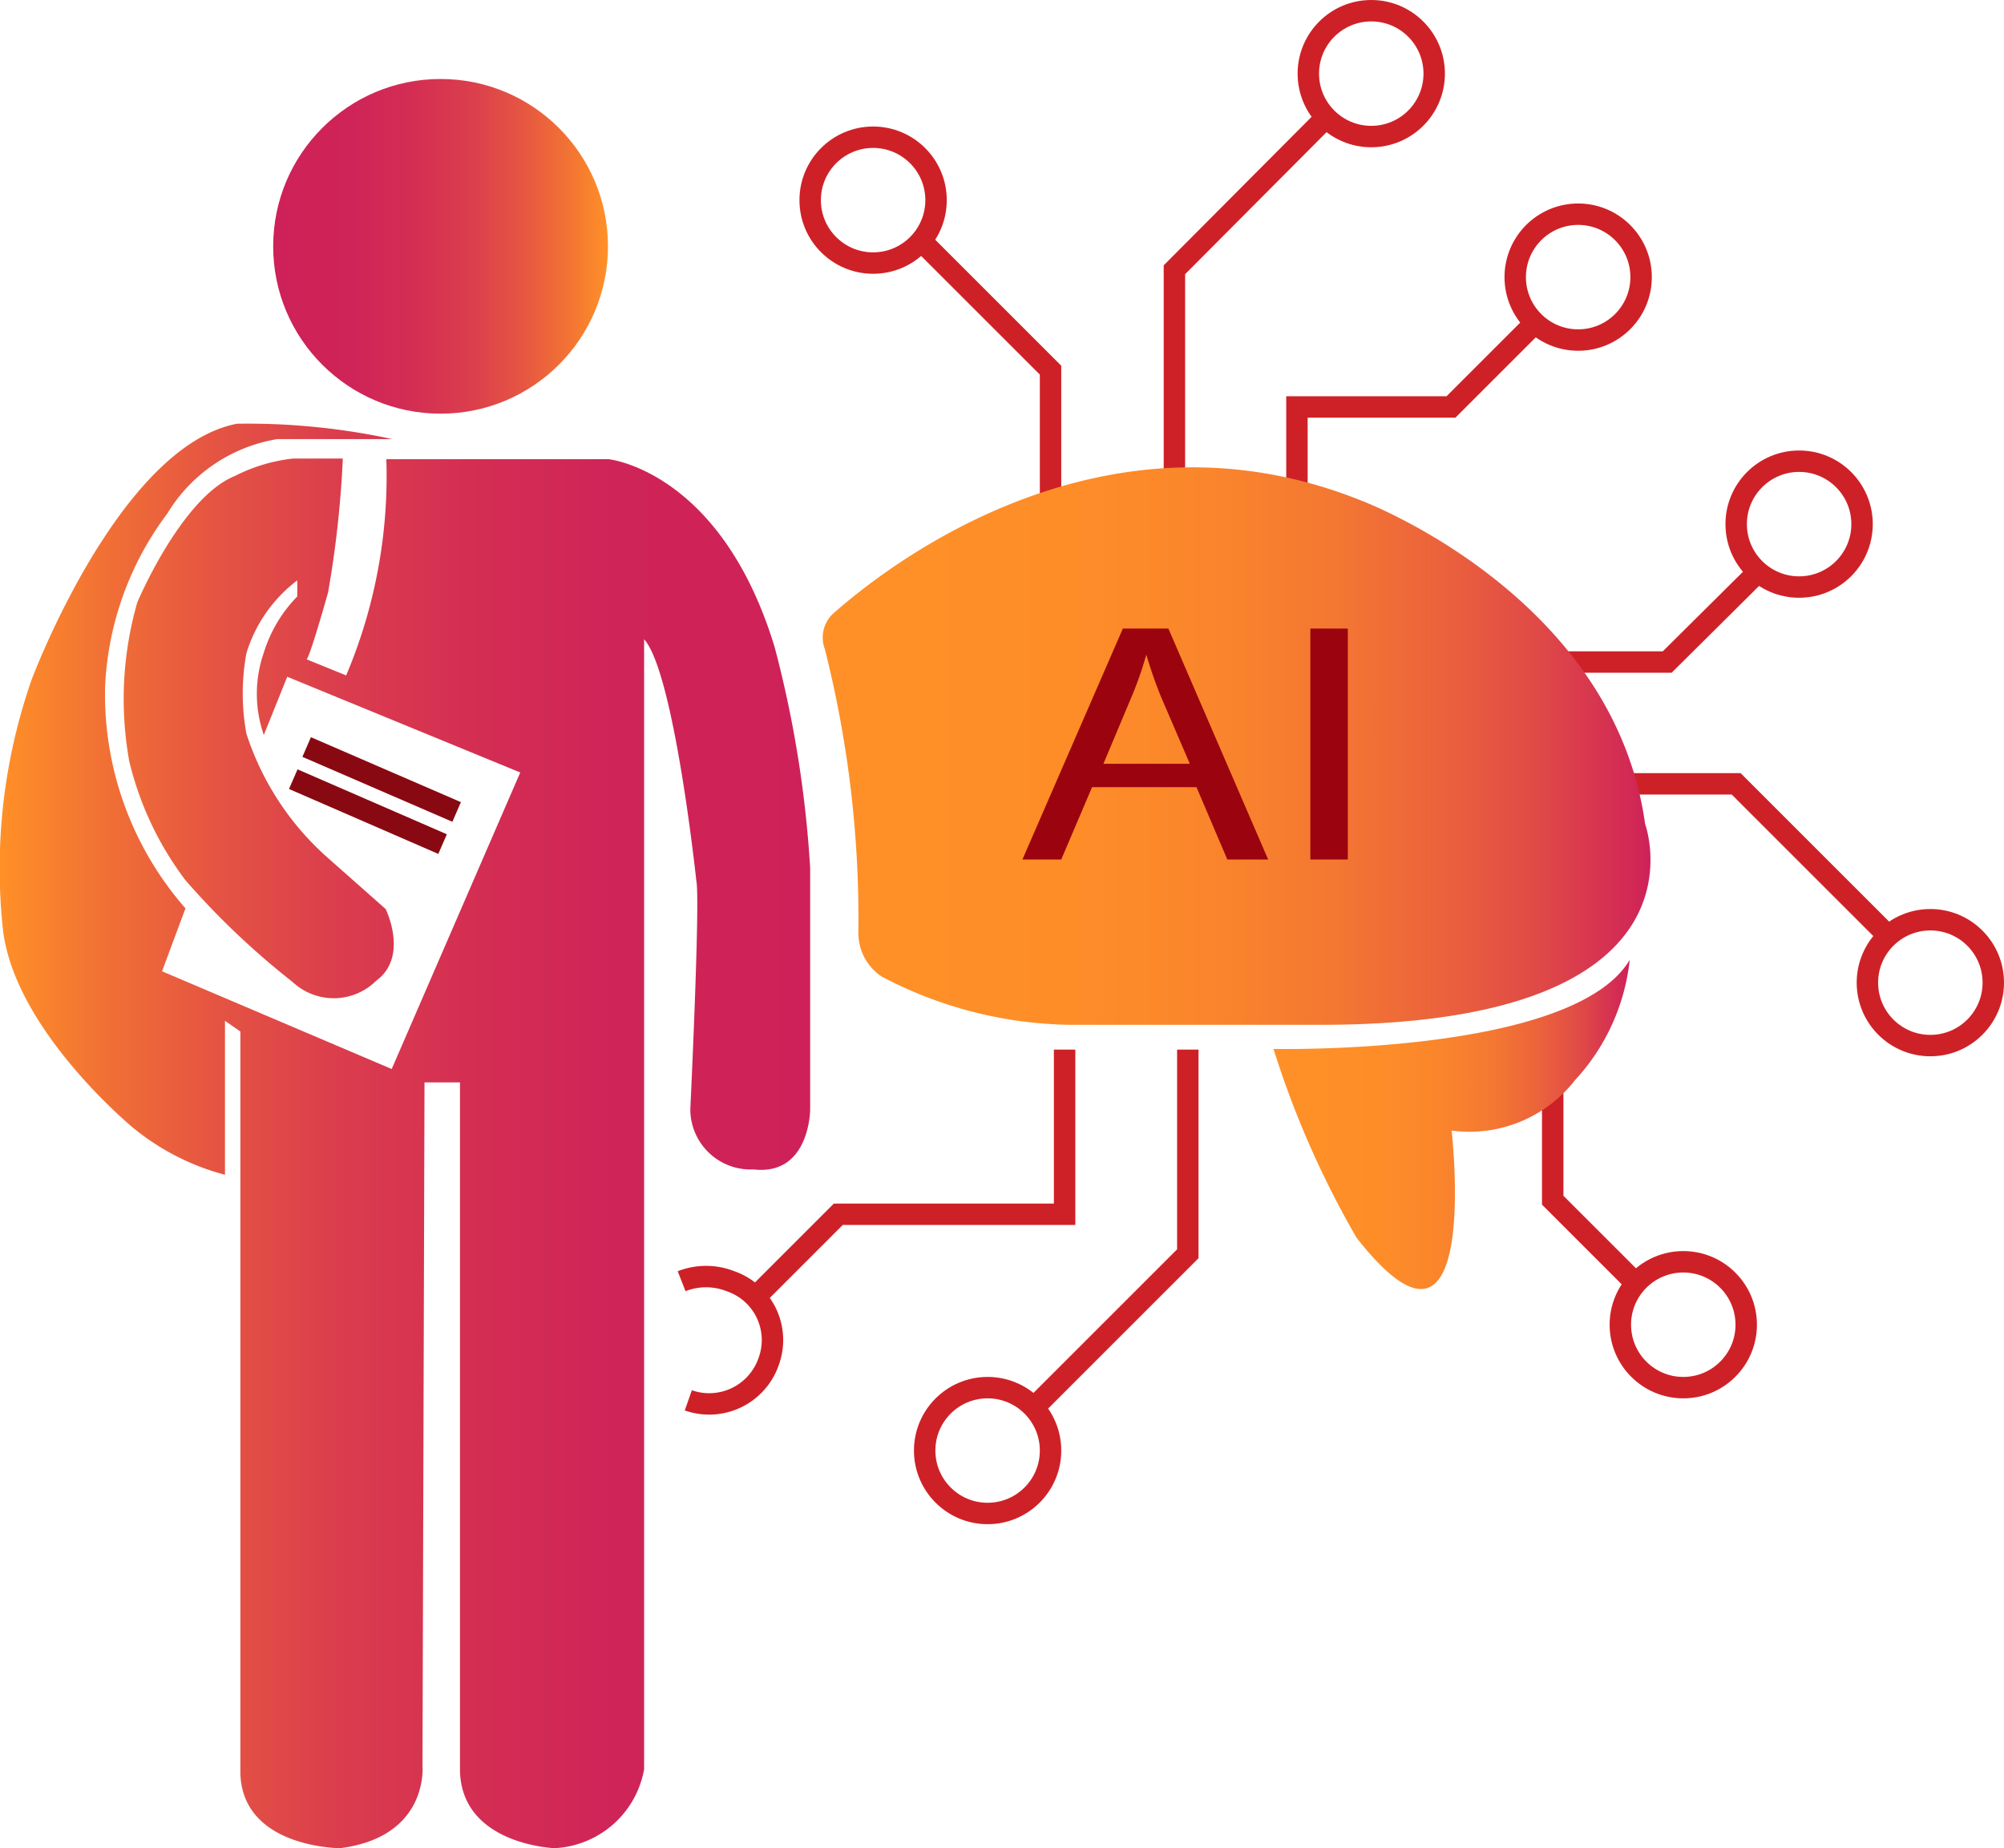<svg id="Layer_1" data-name="Layer 1" xmlns="http://www.w3.org/2000/svg" xmlns:xlink="http://www.w3.org/1999/xlink" viewBox="0 0 29.93 27.61"><defs><style>.cls-1{fill:url(#linear-gradient);}.cls-2{fill:url(#linear-gradient-2);}.cls-3,.cls-4{fill:none;stroke-miterlimit:10;stroke-width:0.32px;}.cls-3{stroke:#890912;}.cls-4{stroke:#ce2127;}.cls-5{fill:url(#linear-gradient-3);}.cls-6{fill:url(#linear-gradient-4);}.cls-7{fill:#9b040f;}</style><linearGradient id="linear-gradient" x1="4.08" y1="3.68" x2="9.08" y2="3.68" gradientUnits="userSpaceOnUse"><stop offset="0" stop-color="#ce2159"/><stop offset="0.24" stop-color="#cf2458"/><stop offset="0.42" stop-color="#d42e53"/><stop offset="0.59" stop-color="#db3e4c"/><stop offset="0.74" stop-color="#e55542"/><stop offset="0.88" stop-color="#f27234"/><stop offset="1" stop-color="#ff9027"/></linearGradient><linearGradient id="linear-gradient-2" x1="1.23" y1="20.3" x2="13.34" y2="20.3" gradientUnits="userSpaceOnUse"><stop offset="0" stop-color="#ff9027"/><stop offset="0.12" stop-color="#f27234"/><stop offset="0.26" stop-color="#e55542"/><stop offset="0.41" stop-color="#db3e4c"/><stop offset="0.58" stop-color="#d42e53"/><stop offset="0.76" stop-color="#cf2458"/><stop offset="1" stop-color="#ce2159"/></linearGradient><linearGradient id="linear-gradient-3" x1="13.52" y1="14.47" x2="25.88" y2="14.47" gradientUnits="userSpaceOnUse"><stop offset="0" stop-color="#ff9027"/><stop offset="0.3" stop-color="#fe8d28"/><stop offset="0.47" stop-color="#fa852c"/><stop offset="0.62" stop-color="#f47732"/><stop offset="0.75" stop-color="#eb623c"/><stop offset="0.87" stop-color="#df4847"/><stop offset="0.98" stop-color="#d12856"/><stop offset="1" stop-color="#ce2159"/></linearGradient><linearGradient id="linear-gradient-4" x1="20.25" y1="20.13" x2="25.57" y2="20.13" xlink:href="#linear-gradient-3"/></defs><title>Intractive Practice 32 x 32</title><circle class="cls-1" cx="6.58" cy="3.68" r="2.5"/><path class="cls-2" d="M7.54,29.71s.1,1.06-1.23,1.23c0,0-1.46,0-1.49-1.12V18.74l-.23-.16v2.3a3.62,3.62,0,0,1-1.37-.7s-1.8-1.48-1.95-3a8.56,8.56,0,0,1,.43-3.69S3,10,4.77,9.66a10.24,10.24,0,0,1,2.32.23l-1.72,0A2.37,2.37,0,0,0,3.73,11a4.65,4.65,0,0,0-.93,2.58A4.85,4.85,0,0,0,4,16.9l-.35.94L7.08,19.3,9,14.87,5.52,13.44l-.35.87a1.87,1.87,0,0,1,0-1.23,2.08,2.08,0,0,1,.5-.84V12a2.15,2.15,0,0,0-.76,1.09,3.32,3.32,0,0,0,0,1.2,4.2,4.2,0,0,0,1.21,1.85l.87.77s.35.71-.14,1.07A.9.9,0,0,1,5.6,18,11.69,11.69,0,0,1,4,16.48a4.8,4.8,0,0,1-.84-1.78,5.24,5.24,0,0,1,.12-2.37s.66-1.57,1.46-1.89a2.5,2.5,0,0,1,.87-.26h.74a15.58,15.58,0,0,1-.22,2s-.26.93-.32,1l.59.24A7.64,7.64,0,0,0,7,10.19h3.32S12,10.36,12.8,13a16.77,16.77,0,0,1,.53,3.3V19.9s0,1-.85.9a.9.9,0,0,1-.94-.9s.15-3.13.09-3.41c0,0-.33-3.11-.78-3.61V29.76a1.43,1.43,0,0,1-1.34,1.18s-1.38-.05-1.41-1.15V19.5H7.57Z" transform="translate(-1.23 -3.33)"/><line class="cls-3" x1="4.58" y1="11.16" x2="6.82" y2="12.13"/><line class="cls-3" x1="4.38" y1="11.64" x2="6.61" y2="12.61"/><circle class="cls-4" cx="13.04" cy="2.99" r="0.94"/><circle class="cls-4" cx="20.48" cy="1.1" r="0.94"/><circle class="cls-4" cx="23.57" cy="4.14" r="0.94"/><circle class="cls-4" cx="26.87" cy="7.83" r="0.94"/><circle class="cls-4" cx="28.83" cy="14.68" r="0.94"/><circle class="cls-4" cx="25.14" cy="19.79" r="0.94"/><circle class="cls-4" cx="14.75" cy="21.67" r="0.94"/><path class="cls-4" d="M11.41,22.47a1,1,0,0,1,.73,0,.93.93,0,0,1,.57,1.2.94.94,0,0,1-1.2.58" transform="translate(-1.23 -3.33)"/><polyline class="cls-4" points="15.9 15.68 15.9 18.14 12.52 18.14 11.31 19.35"/><polyline class="cls-4" points="17.74 15.68 17.74 18.73 15.44 21.03"/><polyline class="cls-4" points="23.19 15.84 23.19 17.93 24.43 19.17"/><polyline class="cls-4" points="24.34 11.71 25.93 11.71 28.2 13.98"/><polyline class="cls-4" points="23.02 9.89 24.9 9.89 26.26 8.54"/><polyline class="cls-4" points="19.37 7.48 19.37 6.08 21.67 6.08 22.93 4.82"/><polyline class="cls-4" points="17.54 7.29 17.54 4.03 19.8 1.76"/><polyline class="cls-4" points="15.69 7.48 15.69 5.53 13.76 3.6"/><path class="cls-5" d="M14.05,17.26a16.46,16.46,0,0,0-.5-4.23.49.49,0,0,1,.13-.54c.91-.8,4.07-3.2,7.86-1.69,0,0,3.78,1.4,4.26,4.84,0,0,1.1,3-4.85,3H17.22a6.2,6.2,0,0,1-2.82-.72A.78.78,0,0,1,14.05,17.26Z" transform="translate(-1.23 -3.33)"/><path class="cls-6" d="M20.25,19s4.47.1,5.32-1.33a3.14,3.14,0,0,1-.82,1.8,2,2,0,0,1-1.84.75s.46,4-1.42,1.6A14,14,0,0,1,20.25,19Z" transform="translate(-1.23 -3.33)"/><path class="cls-7" d="M17.54,15.09l-.46,1.08H16.5L18,12.72h.68l1.49,3.45h-.61l-.46-1.08ZM19,14.74l-.43-1c-.09-.22-.16-.43-.22-.63h0a5.25,5.25,0,0,1-.22.63l-.42,1Z" transform="translate(-1.23 -3.33)"/><path class="cls-7" d="M21.36,12.72v3.45H20.8V12.72Z" transform="translate(-1.23 -3.33)"/></svg>